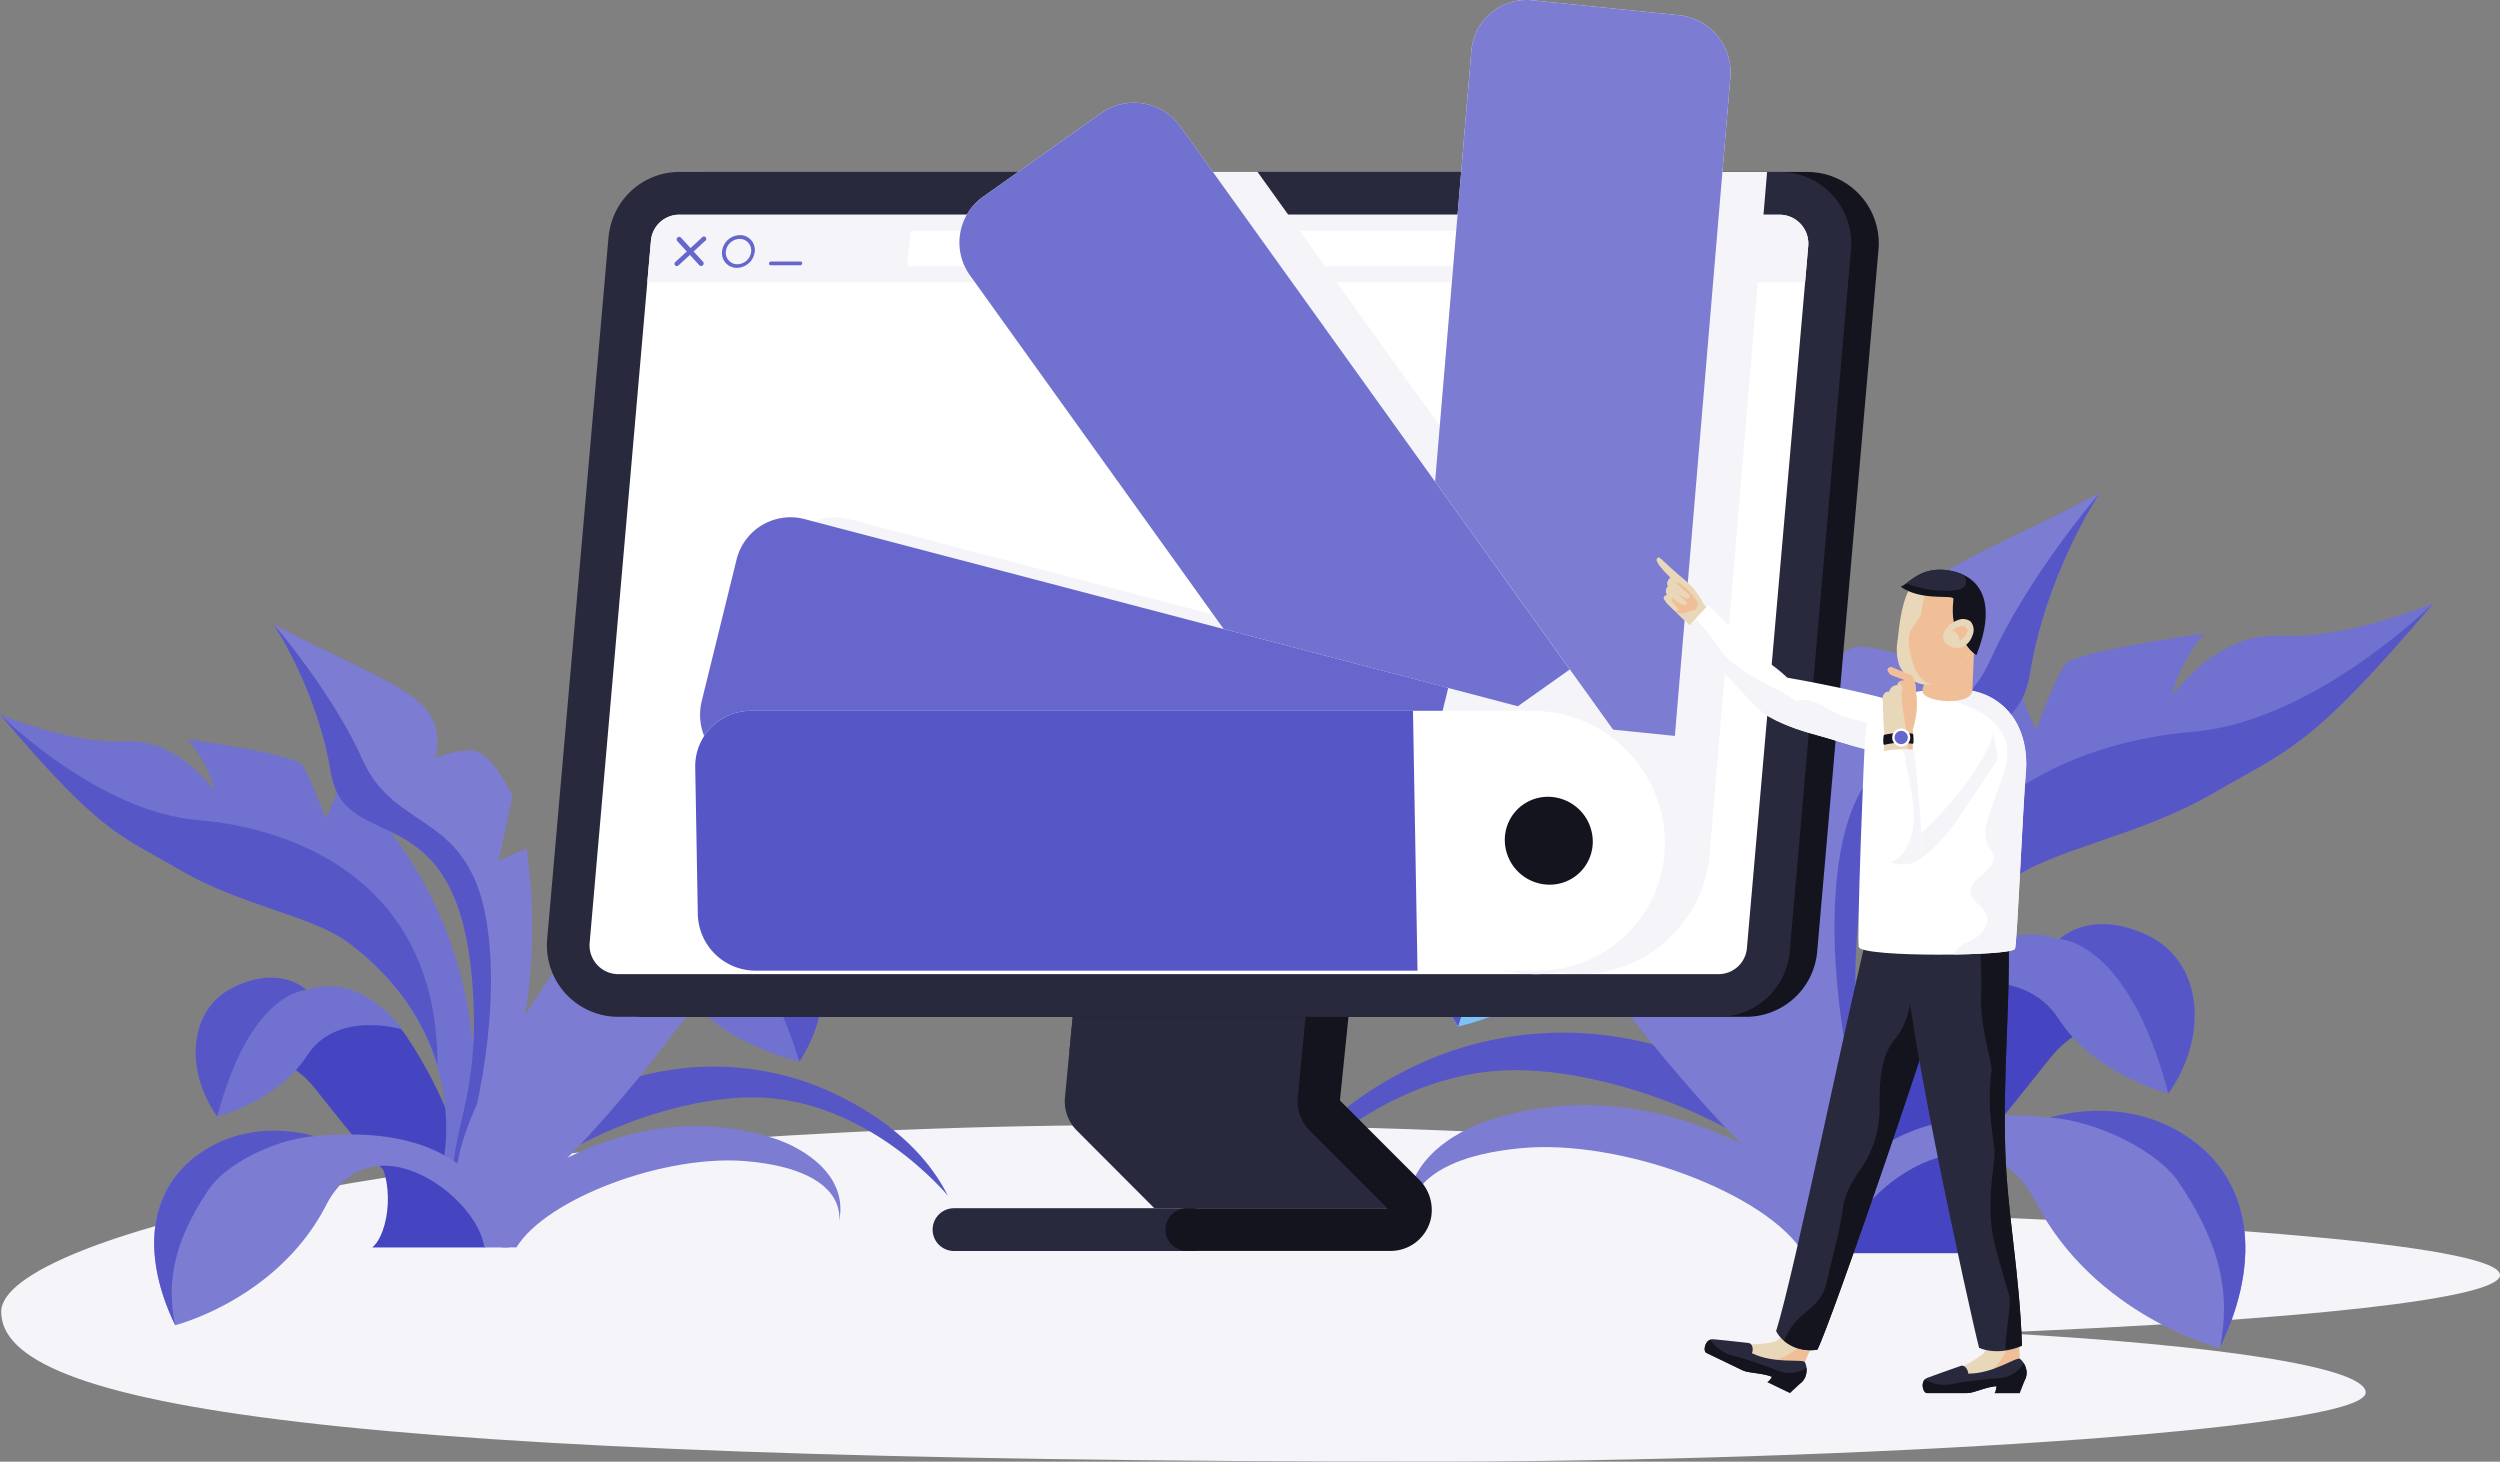 <svg xmlns="http://www.w3.org/2000/svg" width="578.207" height="338.053" viewBox="0 0 578.207 338.053">
  <rect x="0" y="0" width="578.207" height="338.053" fill="#808080" stroke="none"/>
  <g id="Hero_-_Illustratie_1" data-name="Hero - Illustratie_1" transform="translate(0 0.011)">
    <path id="Path_474" data-name="Path 474" d="M432.144,488.706c4.283-1.394,6.583-2.867,6.583-4.394,0-8.822-76.848-15.972-171.662-15.972C104.453,468.312.5,493.939.5,511.533.5,533.372,74.465,546.2,331.364,546.2c94.8,0,216-7.15,216-15.977,0-5.917-34.582-11.077-85.964-13.839,70.5-2.861,117.03-7.778,117.03-13.333C578.43,496.728,518.753,491.273,432.144,488.706Z" transform="translate(-0.222 -208.163)" fill="#f5f5f9"/>
    <path id="Path_475" data-name="Path 475" d="M774.371,227.516c-7.222,6.528-4.083,15.433-4.083,15.433a31.894,31.894,0,0,0-9.689-2.222c-6.1-.556-12.222,12.916-12.222,12.916l3.972,18.288-7.866-3.544C735.655,329.558,766.6,376.262,766.6,376.262a31.561,31.561,0,0,0,3.228-11.372c1.039-14.766-11.316-24.594-10.472-51.449,2.011-63.332,36.266-41.416,40.3-66.4,3.683-22.833,15.555-40.943,16.194-41.9a.115.115,0,0,0,0-.039h0C800,213.761,781.6,220.988,774.371,227.516Z" transform="translate(-330.188 -91.164)" fill="#7c7cd3"/>
    <path id="Path_476" data-name="Path 476" d="M797.707,403.094c-6.522,7.022-31.666,50.182-9.233,50.182,7.6,0,21.666-18.566,32.06-31.56,9.005-11.266,22.583-9.578,22.583-9.578S811.54,388.2,797.707,403.094Z" transform="translate(-346.386 -176.994)" fill="#4545c1"/>
    <path id="Path_477" data-name="Path 477" d="M870.716,258.655c-15.194-.833-25.16,13.889-25.16,13.889s.822-6.505,7.417-14.405c-.911.106-29.966,4.1-32.221,7.117s-6.666,15.111-6.666,15.111-4.355-8.478-3.711-10.989S757.93,310.16,775.752,384.93c0,0,5.483-6.389,5.478-6.405-1.478-4.767-6.539-38.188,26.522-63.121,10.25-7.733,29.571-10.105,47.221-20.338s22.544-10.394,50.915-43.888l.083-.078S885.927,259.5,870.716,258.655Z" transform="translate(-343.163 -111.609)" fill="#7171d0"/>
    <path id="Path_478" data-name="Path 478" d="M573.436,433.68c-10.033,3.161-31.982,13.127-41.666,32.632,0,0,22.7-27.744,55.1-27.744,27.9,0,66.843,18.566,70.476,33.749l11.294-9.85S627.529,416.669,573.436,433.68Z" transform="translate(-236.35 -191.074)" fill="#5656c7"/>
    <path id="Path_479" data-name="Path 479" d="M764.711,290.79c-3.75,26.3,4.161,59.576,9.622,72.848,1.044-14.766-6.555-23.333-5.711-50.165,2.011-63.332,36.266-41.416,40.3-66.4,3.683-22.833,15.555-40.943,16.194-41.9-.905.933-17.1,20.194-25.127,38.238C790.627,264.441,769.439,257.558,764.711,290.79Z" transform="translate(-339.45 -91.195)" fill="#5656c7"/>
    <path id="Path_480" data-name="Path 480" d="M605.331,463.454c-9.039,2.85-21.344,10.722-18.677,23.488-.356-2.861-.161-14.355,25.427-16.883,23.516-2.322,57.26,10.555,65.615,24.272h3.983l6.667-7.778S651.8,448.827,605.331,463.454Z" transform="translate(-260.579 -204.493)" fill="#7c7cd3"/>
    <path id="Path_481" data-name="Path 481" d="M587.067,509.08c-.056-.222-.072-.428-.117-.65a5.937,5.937,0,0,0,.117.65Z" transform="translate(-260.875 -225.981)" fill="#4af6d1"/>
    <path id="Path_482" data-name="Path 482" d="M619.76,374.873s17.277-1.35,28,13.422c12.372,17.038,42.06,51.693,51.665,51.693,29.444,0-13.889-64.654-21.716-73.92C661.092,346.424,619.76,374.873,619.76,374.873Z" transform="translate(-275.458 -159.633)" fill="#7c7cd3"/>
    <path id="Path_483" data-name="Path 483" d="M766.7,499.618h31.833c-4.683-3.944-6.944-19.283,0-27.638C798.532,471.991,766.494,482.424,766.7,499.618Z" transform="translate(-340.766 -209.781)" fill="#4545c1"/>
    <path id="Path_484" data-name="Path 484" d="M840.6,468.53c-12.777-8.139-26.394-3.578-31.11-4.022-48.221-4.583-52.221,24.394-54.96,31.4H761.5c1.861-14.366,31.838-36.771,44.671-11.872,13.672,26.522,42.566,33.8,42.566,33.8s.072-.139.1-.211C858.677,497.168,856.144,478.435,840.6,468.53Z" transform="translate(-335.358 -206.07)" fill="#7c7cd3"/>
    <path id="Path_485" data-name="Path 485" d="M884.57,468.005c-12.777-8.144-26.549-5.322-31.11-4.028,11.55.961,25,7.989,29.671,14.844,10.616,15.616,11.844,27.049,9.677,38.277C902.648,496.638,900.114,477.9,884.57,468.005Z" transform="translate(-379.328 -205.539)" fill="#5656c7"/>
    <path id="Path_486" data-name="Path 486" d="M856.182,387.354c-13.294-6.361-20.388.861-20.388.861-15.611-5.494-27.044,11.111-27.044,11.111s18.527-5.594,26.86,7.35S860.965,423.9,860.965,423.9C869.943,411.359,869.476,393.737,856.182,387.354Z" transform="translate(-359.456 -171.003)" fill="#7171d0"/>
    <path id="Path_487" data-name="Path 487" d="M877.818,387.354c-13.294-6.361-20.388.861-20.388.861s15.777.028,25.172,35.66C891.579,411.359,891.112,393.737,877.818,387.354Z" transform="translate(-381.092 -171.003)" fill="#5656c7"/>
    <path id="Path_488" data-name="Path 488" d="M635.6,344.748s-8.55-9.6-25.733-2.3-18.805,29.566-8.194,45.932c0,0,21.788-4.389,33.077-20.294s34.394-7.728,34.394-7.728S655.4,336.537,635.6,344.748Z" transform="translate(-264.464 -150.992)" fill="#7bc3f4"/>
    <path id="Path_489" data-name="Path 489" d="M609.873,342.448c-17.188,7.305-18.805,29.566-8.177,45.932,13.955-44.516,33.888-43.632,33.888-43.632S627.056,335.149,609.873,342.448Z" transform="translate(-264.465 -150.992)" fill="#5656c7"/>
    <path id="Path_490" data-name="Path 490" d="M790.9,349.993c3.433-11.083,10.639-23.694,25.227-34.527,10.316-7.65,29.571-10.105,47.221-20.338s22.544-10.394,50.915-43.888c-1.639,1.605-28.333,27.449-55.721,29.694C833.027,283.017,790.9,296.955,790.9,349.993Z" transform="translate(-351.522 -111.671)" fill="#5656c7"/>
    <path id="Path_491" data-name="Path 491" d="M165.909,314.564l3.255-15s-5-11.005-10-10.583a25.5,25.5,0,0,0-7.95,1.8s2.583-7.305-3.333-12.655-21.016-11.277-34.021-18.366h0v.028c.517.789,10.255,15.638,13.277,34.355,3.333,20.477,31.388,2.505,33.038,54.443.694,22.016-9.444,30.071-8.583,42.177a25.838,25.838,0,0,0,2.644,9.322s25.372-38.288,18.138-88.414Z" transform="translate(-50.606 -115.458)" fill="#7c7cd3"/>
    <path id="Path_492" data-name="Path 492" d="M97.51,429.487s11.111-1.383,18.505,7.855c8.511,10.65,20.061,25.872,26.288,25.872,18.411,0-2.222-35.382-7.572-41.138C123.393,409.859,97.51,429.487,97.51,429.487Z" transform="translate(-43.339 -185.82)" fill="#4545c1"/>
    <path id="Path_493" data-name="Path 493" d="M78.331,312.448c.556,2.056-3.033,9.011-3.033,9.011s-3.605-9.872-5.478-12.383-25.627-5.761-26.372-5.839c5.405,6.478,6.078,11.811,6.078,11.811s-8.172-12.077-20.638-11.394S0,297.46,0,297.46l.067.067c23.266,27.455,27.3,27.6,41.738,35.971S72.1,343.837,80.5,350.164c27.1,20.444,22.955,47.838,21.744,51.743l4.489,5.255C121.347,345.881,77.815,310.41,78.331,312.448Z" transform="translate(0 -132.214)" fill="#7171d0"/>
    <path id="Path_494" data-name="Path 494" d="M270.661,447.144c-44.349-13.95-78.031,23.6-78.031,23.6l9.255,8.072c2.978-12.444,34.9-27.666,57.776-27.666,26.555,0,45.171,22.744,45.171,22.744C296.883,457.905,278.878,449.733,270.661,447.144Z" transform="translate(-85.616 -197.362)" fill="#5656c7"/>
    <path id="Path_495" data-name="Path 495" d="M134.441,291.17c-6.594-14.805-19.866-30.594-20.611-31.36.517.789,10.255,15.638,13.277,34.355,3.333,20.477,31.388,2.505,33.038,54.443.694,22.016-5.555,29.016-4.683,41.11,4.478-10.877,10.966-38.149,7.889-59.715C159.479,302.759,142.1,308.4,134.441,291.17Z" transform="translate(-50.593 -115.48)" fill="#5656c7"/>
    <path id="Path_496" data-name="Path 496" d="M267.315,471.548c-38.093-11.994-68.065,18.927-68.065,18.927l5.461,6.383H208c6.85-11.25,34.516-21.8,53.788-19.894,20.977,2.072,21.138,11.489,20.844,13.839C284.814,480.343,274.726,473.9,267.315,471.548Z" transform="translate(-88.558 -208.36)" fill="#7c7cd3"/>
    <path id="Path_497" data-name="Path 497" d="M349.254,508.42c-.039.178-.05.35-.094.556A4.951,4.951,0,0,0,349.254,508.42Z" transform="translate(-155.187 -225.977)" fill="#4af6d1"/>
    <path id="Path_498" data-name="Path 498" d="M216.023,391.712c-6.428,7.594-41.932,60.6-17.777,60.6,7.883,0,32.221-28.41,42.36-42.377,8.8-12.116,22.955-11.005,22.955-11.005S229.662,375.6,216.023,391.712Z" transform="translate(-84.416 -171.584)" fill="#7c7cd3"/>
    <path id="Path_499" data-name="Path 499" d="M155,478.54c5.689,6.85,3.839,19.444,0,22.655h26.11C181.266,487.129,155,478.54,155,478.54Z" transform="translate(-68.891 -212.696)" fill="#4545c1"/>
    <path id="Path_500" data-name="Path 500" d="M101.2,472.427c-3.85.367-15-3.372-25.483,3.306-12.777,8.116-14.816,23.449-6.772,40.249a1.668,1.668,0,0,1,.083.172s23.688-5.972,34.894-27.716c10.522-20.411,35.094-2.044,36.621,9.733h5.717C144,492.426,140.74,468.666,101.2,472.427Z" transform="translate(-28.521 -209.661)" fill="#7c7cd3"/>
    <path id="Path_501" data-name="Path 501" d="M75.764,475.278c-12.777,8.116-14.816,23.449-6.772,40.249-1.772-9.205-.767-18.583,7.933-31.383,3.828-5.622,14.861-11.378,24.322-12.172C97.5,470.917,86.23,468.6,75.764,475.278Z" transform="translate(-28.543 -209.218)" fill="#5656c7"/>
    <path id="Path_502" data-name="Path 502" d="M107.1,409.88s-5.817-5.955-16.716-.722S79.1,428.835,86.47,439.113c0,0,13.955-3.494,20.788-14.111s22.016-6.028,22.016-6.028S119.9,405.375,107.1,409.88Z" transform="translate(-36.216 -180.902)" fill="#7171d0"/>
    <path id="Path_503" data-name="Path 503" d="M90.387,409.158c-10.9,5.233-11.283,19.677-3.917,29.955C94.17,409.9,107.1,409.88,107.1,409.88S101.286,403.925,90.387,409.158Z" transform="translate(-36.216 -180.902)" fill="#5656c7"/>
    <path id="Path_504" data-name="Path 504" d="M281.911,372.351c-14.089-5.989-21.111,1.883-21.111,1.883-16.233-6.744-27.51,12.777-27.51,12.777s18.944-6.666,28.2,6.339,27.11,16.638,27.11,16.638C297.327,396.584,296,378.335,281.911,372.351Z" transform="translate(-103.688 -164.501)" fill="#7171d0"/>
    <path id="Path_505" data-name="Path 505" d="M303.921,372.351c-14.089-5.989-21.111,1.883-21.111,1.883s16.361-.722,27.777,35.771C319.337,396.584,318.009,378.335,303.921,372.351Z" transform="translate(-125.697 -164.501)" fill="#5656c7"/>
    <path id="Path_506" data-name="Path 506" d="M45.8,321.924c-22.416-1.844-44.338-23-45.682-24.344,23.266,27.455,27.3,27.6,41.738,35.971s30.244,10.405,38.7,16.666c11.961,8.889,17.872,19.222,20.683,28.333C101.24,335.035,66.718,323.629,45.8,321.924Z" transform="translate(-0.053 -132.267)" fill="#5656c7"/>
    <path id="Path_507" data-name="Path 507" d="M388.27,507.95a4.939,4.939,0,0,0,4.939,4.939h55.915V503H393.209a4.939,4.939,0,0,0-4.939,4.95Z" transform="translate(-172.57 -223.568)" fill="#29293d"/>
    <path id="Path_508" data-name="Path 508" d="M501.563,423H445.142l-1.817,18.811A9.572,9.572,0,0,0,446.1,449.5L464,467.443h54.676l-17.838-21.5Z" transform="translate(-197.021 -188.011)" fill="#29293d"/>
    <path id="Path_509" data-name="Path 509" d="M445.2,431.234h56.96l.256-8.244H445.994Z" transform="translate(-197.873 -188.007)" fill="#29293d"/>
    <path id="Path_510" data-name="Path 510" d="M525.559,442.516,527.553,423h-9.922l-1.817,18.811a9.555,9.555,0,0,0,2.778,7.694l17.933,17.938H490.149a4.939,4.939,0,0,0,0,9.878h47.1a9.566,9.566,0,0,0,9.383-7.633,9.933,9.933,0,0,0-2.9-9.005Z" transform="translate(-215.656 -188.011)" fill="#14141f"/>
    <path id="Path_511" data-name="Path 511" d="M524.316,71.58H269.878a16.516,16.516,0,0,0-16.466,15.083L239.24,249.031A16.516,16.516,0,0,0,255.7,266.98H510.133A16.517,16.517,0,0,0,526.588,251.9L540.771,89.535A16.516,16.516,0,0,0,524.316,71.58Z" transform="translate(-106.305 -31.819)" fill="#14141f"/>
    <path id="Path_512" data-name="Path 512" d="M512.815,71.56H258.377a16.461,16.461,0,0,0-16.183,13.405c-.117.556-.194,1.111-.261,1.7L227.75,249.022a16.511,16.511,0,0,0,16.472,17.95H498.659a16.522,16.522,0,0,0,16.472-15.094L529.3,89.526A16.544,16.544,0,0,0,512.815,71.56Z" transform="translate(-101.197 -31.811)" fill="#29293d"/>
    <path id="Path_513" data-name="Path 513" d="M520.743,89.379H266.305a6.578,6.578,0,0,0-6.667,6.05l-.844,9.594L245.461,257.8a6.667,6.667,0,0,0,6.628,7.222H506.527a6.578,6.578,0,0,0,6.594-6.05l13.455-153.935.728-8.428a6.667,6.667,0,0,0-6.622-7.222Z" transform="translate(-109.087 -39.73)" fill="#fff"/>
    <path id="Path_514" data-name="Path 514" d="M531.429,89.376H276.991a6.578,6.578,0,0,0-6.667,6.05l-.844,9.594H537.251l.728-8.428a6.666,6.666,0,0,0-6.622-7.222Z" transform="translate(-119.773 -39.726)" fill="#f5f5f9"/>
    <path id="Path_515" data-name="Path 515" d="M377.64,104.275H527.853l.844-8.155H378.484Z" transform="translate(-167.845 -42.726)" fill="#fff"/>
    <path id="Path_516" data-name="Path 516" d="M282.7,98.778a.584.584,0,0,0-.861.789l5.122,5.617a.589.589,0,0,0,.861-.794Z" transform="translate(-125.197 -43.824)" fill="#66c"/>
    <path id="Path_517" data-name="Path 517" d="M287.138,98.72l-6.111,5.611a.538.538,0,1,0,.722.794l6.111-5.617a.556.556,0,1,0-.722-.789Z" transform="translate(-124.815 -43.765)" fill="#66c"/>
    <path id="Path_518" data-name="Path 518" d="M304.695,97.88a4.211,4.211,0,0,0-4.111,3.783,3.411,3.411,0,0,0,3.45,3.783,4.217,4.217,0,0,0,4.117-3.783,3.417,3.417,0,0,0-3.455-3.783Zm-.556,6.733a2.644,2.644,0,0,1-2.672-2.928,3.255,3.255,0,0,1,3.183-2.922,2.639,2.639,0,0,1,2.667,2.922A3.256,3.256,0,0,1,304.139,104.613Z" transform="translate(-133.588 -43.508)" fill="#66c"/>
    <path id="Path_519" data-name="Path 519" d="M327.44,108.88h-6.811a.467.467,0,0,0-.461.428.383.383,0,0,0,.389.428h6.822a.467.467,0,0,0,.461-.428.383.383,0,0,0-.4-.428Z" transform="translate(-142.3 -48.397)" fill="#66c"/>
    <path id="Path_520" data-name="Path 520" d="M725.1,108.44h-6.822a.478.478,0,0,0-.467.428.383.383,0,0,0,.394.428h6.816a.472.472,0,0,0,.467-.428.389.389,0,0,0-.389-.428Z" transform="translate(-319.035 -48.202)" fill="#fff"/>
    <path id="Path_521" data-name="Path 521" d="M725.473,103.92h-6.844a.478.478,0,0,0-.461.428.383.383,0,0,0,.389.428h6.822a.467.467,0,0,0,.461-.428.383.383,0,0,0-.367-.428Z" transform="translate(-319.195 -46.193)" fill="#fff"/>
    <path id="Path_522" data-name="Path 522" d="M725.887,99.4h-6.822a.478.478,0,0,0-.467.428.395.395,0,0,0,.395.433h6.817a.478.478,0,0,0,.467-.433.389.389,0,0,0-.389-.428Z" transform="translate(-319.387 -44.184)" fill="#fff"/>
    <path id="Path_523" data-name="Path 523" d="M479.15,143.195,427.723,71.53H382.769l-8.244,5.861a12.989,12.989,0,0,0-2.889,18.222l58.582,81.659L333.4,151.878a12.827,12.827,0,0,0-15.822,9.311L309.5,194.01a13.072,13.072,0,0,0,.6,8.016,12.777,12.777,0,0,0-2.1,7.25l.6,33.932a13.333,13.333,0,0,0,13.333,13.077h173.84a29.577,29.577,0,0,0,29.76-10.339c.117-.111.211-.239.328-.367s.261-.344.389-.522a29.555,29.555,0,0,0,6.033-15.494l13.305-158h-60.4Z" transform="translate(-136.892 -31.797)" fill="#f5f5f9"/>
    <path id="Path_524" data-name="Path 524" d="M648.327,3.495,614.495.062a12.816,12.816,0,0,0-14.139,11.694l-15.144,179.9a30.671,30.671,0,0,0,27.427,32.932,29.444,29.444,0,0,0,32.471-26.822L660.271,17.839A13.366,13.366,0,0,0,648.327,3.495Z" transform="translate(-260.059 0)" fill="#f5f5f9"/>
    <path id="Path_525" data-name="Path 525" d="M650.263,3.495,616.43.062a12.816,12.816,0,0,0-14.138,11.694L589.47,164.113l59.893,6.083L662.207,17.839A13.366,13.366,0,0,0,650.263,3.495Z" transform="translate(-261.995 0)" fill="#7c7cd3"/>
    <path id="Path_526" data-name="Path 526" d="M631.437,337.955a9.961,9.961,0,0,0-10.983,9.089,10.383,10.383,0,0,0,9.277,11.144,9.966,9.966,0,0,0,11.011-9.083,10.383,10.383,0,0,0-9.305-11.15Z" transform="translate(-275.752 -150.187)" fill="#143549"/>
    <path id="Path_527" data-name="Path 527" d="M450.567,48.36a13.177,13.177,0,0,0-18.277-3.239l-27.46,19.444a12.994,12.994,0,0,0-2.894,18.216l106.3,148.179c9.755,13.594,28.549,16.9,41.977,7.383a29.855,29.855,0,0,0,6.666-41.849Z" transform="translate(-177.529 -19.016)" fill="#f5f5f9"/>
    <path id="Path_528" data-name="Path 528" d="M432.29,45.117l-27.46,19.444a12.994,12.994,0,0,0-2.894,18.216l90.031,125.5,48.627-34.444-90-125.458A13.177,13.177,0,0,0,432.29,45.117Z" transform="translate(-177.529 -19.011)" fill="#7171d0"/>
    <path id="Path_529" data-name="Path 529" d="M628.331,338.787a10.094,10.094,0,0,0-2.25,14.155,10.233,10.233,0,0,0,14.2,2.5,10.094,10.094,0,0,0,2.222-14.155A10.239,10.239,0,0,0,628.331,338.787Z" transform="translate(-277.401 -149.775)" fill="#143549"/>
    <path id="Path_530" data-name="Path 530" d="M491.38,261.865l-175.662-46.11a12.85,12.85,0,0,0-15.822,9.322l-8.078,32.838a13.333,13.333,0,0,0,9.594,15.983L477.08,319.98a29.5,29.5,0,0,0,36.338-21.4A30.605,30.605,0,0,0,491.38,261.865Z" transform="translate(-129.539 -95.702)" fill="#f5f5f9"/>
    <path id="Path_531" data-name="Path 531" d="M299.9,225.117l-8.078,32.816a13.333,13.333,0,0,0,9.594,15.983l148.774,39.016,14.3-58.115L315.718,215.795a12.85,12.85,0,0,0-15.822,9.322Z" transform="translate(-129.539 -95.72)" fill="#66c"/>
    <path id="Path_532" data-name="Path 532" d="M638.366,334.916a10,10,0,0,0-12.294,7.222,10.355,10.355,0,0,0,7.45,12.422,10,10,0,0,0,12.3-7.222,10.361,10.361,0,0,0-7.455-12.422Z" transform="translate(-278.136 -148.709)" fill="#143549"/>
    <path id="Path_533" data-name="Path 533" d="M483.122,295.92H302.293A12.816,12.816,0,0,0,289.438,309l.594,33.932a13.366,13.366,0,0,0,13.333,13.083H484.188a29.444,29.444,0,0,0,29.51-30.055,30.688,30.688,0,0,0-30.577-30.044Z" transform="translate(-128.642 -131.529)" fill="#fff"/>
    <path id="Path_534" data-name="Path 534" d="M302.293,295.92A12.816,12.816,0,0,0,289.438,309l.594,33.932a13.366,13.366,0,0,0,13.333,13.083H456.489l-1.05-60.1Z" transform="translate(-128.642 -131.529)" fill="#5656c7"/>
    <path id="Path_535" data-name="Path 535" d="M636.478,331.71a9.961,9.961,0,0,0-10,10.166,10.383,10.383,0,0,0,10.344,10.161,9.95,9.95,0,0,0,10-10.161,10.383,10.383,0,0,0-10.344-10.166Z" transform="translate(-278.443 -147.436)" fill="#14141f"/>
    <path id="Path_536" data-name="Path 536" d="M768.257,289.049c-5.555-3.122-29.338-7.344-32.36-7.778-4.044-.589-4.75,6.211-3.516,7.644,1.611,1.878,5.878,4.261,13.227,6.111,5.661,1.439,16.622,6.3,20.322,2.272C768.318,294.71,774.246,292.421,768.257,289.049Z" transform="translate(-325.269 -125.002)" fill="#fff"/>
    <path id="Path_537" data-name="Path 537" d="M753.2,295.583c-5.633-1.4-7.844-5.95-13.494-3.444-2.778,1.228-8.055.417-7,1.667,1.611,1.872,7.778,4.3,13.227,5.767,9.583,2.594,14.705,5.211,18.155,2.222C766.248,299.883,761.509,297.655,753.2,295.583Z" transform="translate(-325.598 -129.52)" fill="#f5f5f9"/>
    <path id="Path_538" data-name="Path 538" d="M701.948,244.908a15.554,15.554,0,0,0-3.744-4.889c-.811-.733-2.289-1.939-3.044-2.6-.622-.556-1.461.861-.7,1.667-.511.161-1.061,1.389-.589,1.911a1.6,1.6,0,0,0-.289,2.011c-.683.617-.594,1.494.328,2.278s1.922,2.055,4.533,4.367c.439.383,1.111,1.328,1.517,1.667A37,37,0,0,1,704,246.986C703.553,246.575,702.348,245.836,701.948,244.908Z" transform="translate(-308.069 -105.472)" fill="#e8d7b9" fill-rule="evenodd"/>
    <path id="Path_539" data-name="Path 539" d="M696.311,242.583c-.033,1.4-.972,4.144-2.111,4.822h0a16.978,16.978,0,0,1,1.511,1.439,2.6,2.6,0,0,0,3.005.494,4.634,4.634,0,0,1,1.411-.394,1.484,1.484,0,0,0,.806-2.222C699.839,244.711,696.339,241.789,696.311,242.583Z" transform="translate(-308.543 -107.764)" fill="#f0bf97" fill-rule="evenodd"/>
    <path id="Path_540" data-name="Path 540" d="M720.293,264.575c-3.555-2.855-13.2-12.655-13.2-12.655a58.533,58.533,0,0,0-5.183,5.822s11.605,13.011,15.894,17.405c6.489,6.666,10.277-.756,9.444-3.594C726.443,268.936,722.565,266.409,720.293,264.575Z" transform="translate(-311.97 -111.973)" fill="#fff"/>
    <path id="Path_541" data-name="Path 541" d="M704.073,257.76c-.656.75-1.378,1.617-2.133,2.578,0,0,11.605,13.011,15.894,17.405,5.305,5.45,9.589,2.711,9.539-.994-4.25-3.333-9.933-4.567-15.872-10C709.551,264.96,706.118,259.116,704.073,257.76Z" transform="translate(-311.983 -114.569)" fill="#f5f5f9"/>
    <path id="Path_542" data-name="Path 542" d="M823.823,551.306c-.044-.339-6.667-2.222-6.817,0-.122,1.906.378,4.855-1.289,6.372-1.911,1.733-9.005,5.417-12.222,5.894-.167.478.395.883.878,1.044,2.394.817,5,.461,7.533.2q4.383-.456,8.794-.505c1.305,0,2.855-.128,3.517-1.256a4.548,4.548,0,0,0,.156-2.861C823.99,557.256,824.245,554.25,823.823,551.306Z" transform="translate(-357.108 -244.564)" fill="#e8d7b9"/>
    <path id="Path_543" data-name="Path 543" d="M831.061,551.413a8.938,8.938,0,0,0-3.233-.933c.106.206.222.411.311.628,2.622,6.355-3.005,11.289-8.389,13.772,2.711-.261,5.433-.422,8.161-.45,1.305,0,2.855-.128,3.517-1.256a4.548,4.548,0,0,0,.156-2.861C831.227,557.363,831.483,554.358,831.061,551.413Z" transform="translate(-364.345 -244.671)" fill="#f0bf97"/>
    <path id="Path_544" data-name="Path 544" d="M822.983,565.68c-.817-.606-6.017,3.411-11.983,3.411,0-.794-.756-2.139-1.739-1.794-2.628.911-7.222,2.561-7.778,2.778-1.667.7-1.017,3.517,0,3.517h9.266c1.761,0,4.572-1.622,7.417-1.622,3.172,0,4.111-.106,4.505-.283C825.633,570.336,824.472,566.808,822.983,565.68Z" transform="translate(-355.773 -251.399)" fill="#29293d"/>
    <path id="Path_545" data-name="Path 545" d="M817.864,570.977c-2.111.111-8.75.917-9.872,1.217a9.645,9.645,0,0,1-4.95,0,7.257,7.257,0,0,1-2.089-.956c-1.005,1-.394,3.178.478,3.178H810.7c1.761,0,4.572-1.622,7.417-1.622,3.172,0,4.111-.111,4.505-.283,2.361-1.067,2.128-3.467,1.189-5A7.156,7.156,0,0,1,817.864,570.977Z" transform="translate(-355.759 -252.24)" fill="#14141f"/>
    <path id="Path_546" data-name="Path 546" d="M830.35,577.013h5.828l1.467-3.733-6.894,1.983A3.376,3.376,0,0,1,830.35,577.013Z" transform="translate(-369.056 -254.804)" fill="#14141f"/>
    <path id="Path_547" data-name="Path 547" d="M731.386,548.9c-.933,1.667-1.761,4.544-3.922,5.183-2.478.733-10.466.978-13.594,0-.361.361,0,.972.333,1.322,1.811,1.778,4.322,2.589,6.705,3.45q4.15,1.483,8.139,3.333c1.183.556,2.633,1.111,3.717.394a4.6,4.6,0,0,0,1.383-2.511c.956-2.811,2.494-5.411,3.389-8.244C737.641,551.52,732.48,546.954,731.386,548.9Z" transform="translate(-317.219 -243.756)" fill="#e8d7b9"/>
    <path id="Path_548" data-name="Path 548" d="M741.253,550.56v.7c-.4,6.867-7.605,8.889-13.533,8.772,2.555.939,5.078,1.978,7.544,3.133,1.183.556,2.633,1.111,3.717.394a4.6,4.6,0,0,0,1.383-2.511c.956-2.811,2.494-5.411,3.389-8.244A8.874,8.874,0,0,0,741.253,550.56Z" transform="translate(-323.442 -244.706)" fill="#f0bf97"/>
    <path id="Path_549" data-name="Path 549" d="M720.611,560.771c.339-.711.244-2.25-.789-2.367-2.778-.322-7.639-.839-8.194-.867-1.817-.094-2.444,2.728-1.55,3.155l8.333,4.017c1.589.767,4.828.528,7.389,1.761,2.855,1.372,3.75,1.667,4.178,1.667,3.294.089,3.778-3.594,2.9-5.266C732.421,561.994,725.966,563.349,720.611,560.771Z" transform="translate(-315.421 -247.807)" fill="#29293d"/>
    <path id="Path_550" data-name="Path 550" d="M726.387,564.783c-1.95-.817-8.283-2.972-9.444-3.183a9.667,9.667,0,0,1-4.444-2.139,7.154,7.154,0,0,1-1.467-1.761c-1.339.461-1.733,2.689-.944,3.067l8.333,4.017c1.589.767,4.828.528,7.389,1.761,2.856,1.372,3.75,1.667,4.178,1.667,2.594.067,3.428-2.222,3.244-3.983A7.15,7.15,0,0,1,726.387,564.783Z" transform="translate(-315.425 -247.88)" fill="#14141f"/>
    <path id="Path_551" data-name="Path 551" d="M735.73,574.29l5.255,2.533,2.939-2.728-7.072-1.206A3.332,3.332,0,0,1,735.73,574.29Z" transform="translate(-327.002 -254.631)" fill="#14141f"/>
    <path id="Path_552" data-name="Path 552" d="M761.5,381.89c-4.805,18.016-17.738,82.015-22.072,95.7,1.667,3.217,5.728,4.95,9.533,4.289,2.661-4.816,27.1-75.481,31.788-92.975C780.923,388.245,766.6,382.429,761.5,381.89Z" transform="translate(-328.646 -169.739)" fill="#29293d"/>
    <path id="Path_553" data-name="Path 553" d="M774,387.73c-2.3,8.233-.061,18.283-5.616,24.922-3.456,4.122-3.572,10.322-3.561,15.844a24.43,24.43,0,0,1-3.25,12.466c-2.372,3.855-4.683,6.322-5.267,11.111-.556,4.655-2.511,11.2-3.455,15.822-1.667,8.228-7.017,6.844-10.1,14.544a9.555,9.555,0,0,0,7.694,2.033c2.661-4.816,27.1-75.481,31.788-92.975C782.332,391.152,778.444,389.4,774,387.73Z" transform="translate(-330.122 -172.335)" fill="#14141f"/>
    <path id="Path_554" data-name="Path 554" d="M817.046,389.79c-3.994-.806-21.666-3.072-23.611.906-2.911,5.989,15.077,87.164,16.8,93.659,3.467,1.505,7.983.556,9.922-.489-.556-16.955-3.372-30.388-3.861-45.082C815.724,421.356,817.5,403.184,817.046,389.79Z" transform="translate(-352.508 -172.64)" fill="#29293d"/>
    <path id="Path_555" data-name="Path 555" d="M830.208,389.557c-1.305-.261-4.161-.961-7.478-1.667,1.306,1.983,1.222,13.189,1.167,14.239-.433,7.778,2.594,16.061,2.372,17.822-1.233,9.855.75,16.277.694,19.2-.067,3.294-1.511,9.383-.694,16.927.433,3.994,2.9,11.805,4.078,15.861.656,2.278-1.111,9.822-.789,12.655q1.9-.395,3.761-.978c-.556-16.955-3.372-30.388-3.861-45.082C828.885,421.122,830.658,402.951,830.208,389.557Z" transform="translate(-365.67 -172.406)" fill="#14141f"/>
    <path id="Path_556" data-name="Path 556" d="M795.156,286.93c-5.555,0-18.922.494-19.838,10.094-.372,3.889-2.05,48.332-1.528,49.56,1.055,2.411,35.688,2.105,36.11.35.511-2.033,1.755-31.844,2.517-41C813.134,297.458,809.311,286.93,795.156,286.93Z" transform="translate(-343.873 -127.534)" fill="#fff"/>
    <path id="Path_557" data-name="Path 557" d="M783.761,330.792c-.778,4.011,4.789,4.333,6.578,3.717,2.339-.806,6.367-3.855,10.644-10.111,7.555-11.044,9.411-14.072,9.411-14.072l-10.555-7.005S784.539,326.78,783.761,330.792Z" transform="translate(-348.316 -134.818)" fill="#fff"/>
    <path id="Path_558" data-name="Path 558" d="M785.33,334.36c1.517,1.339,4.517,1.361,5.739.939,2.339-.806,6.366-3.855,10.644-10.111,7.555-11.044,9.411-14.072,9.411-14.072L810.09,305.1C808.046,313.461,795.108,328.683,785.33,334.36Z" transform="translate(-349.047 -135.609)" fill="#f5f5f9"/>
    <path id="Path_559" data-name="Path 559" d="M808.5,286.909a25.149,25.149,0,0,0-4.783.828c9.133,3.133,18.722,5.661,17.666,15.694-.322,3.055-4.867,13.161-5,16.077-.261,5.039,3.528,5.033,1.417,7.939-2.778,3.889-3.533,2.572-4.667,5.372-1.4,3.45,5.128,4.411,3.478,8.511-1.828,4.567-5.855,3.4-7.583,6.928,7.444-.094,14.061-.556,14.25-1.344.511-2.033,1.755-31.844,2.517-41C826.481,297.436,821.958,286.264,808.5,286.909Z" transform="translate(-357.22 -127.512)" fill="#f5f5f9"/>
    <path id="Path_560" data-name="Path 560" d="M804.383,272.122c-.289,2.667-3.983,3.639-3.983,6.772,0,2.628,11.383,3.578,11.522-.194s.467-10.85.467-10.85S804.672,269.45,804.383,272.122Z" transform="translate(-355.745 -119.053)" fill="#f0bf97"/>
    <path id="Path_561" data-name="Path 561" d="M805.894,243.07a7.9,7.9,0,0,0-4.783-2.433,15.6,15.6,0,0,0-5.439.289,4.161,4.161,0,0,0-3.083,2.128c-1.794,3.633-2.256,7.778-2.694,11.789a12.1,12.1,0,0,0,.328,5.839c1.194,2.944,4.789,5.322,7.805,4.339,6.861-2.222,9.716-8.966,9.7-9.639-.061-2.128.228-4.255.144-6.378A9.5,9.5,0,0,0,805.894,243.07Z" transform="translate(-350.99 -106.906)" fill="#e8d7b9"/>
    <path id="Path_562" data-name="Path 562" d="M800.11,287.45h0Z" transform="translate(-355.616 -127.765)" fill="#e8d7b9"/>
    <path id="Path_563" data-name="Path 563" d="M801.18,287.28Z" transform="translate(-356.092 -127.689)" fill="#e8d7b9"/>
    <path id="Path_564" data-name="Path 564" d="M805.148,241.538c-1.567-.272-6.111.383-7.161,4.9-.061.272-.378,2.511-.422,2.717-.222,1.211-2.594,3.522-2.817,5.039-.422,2.778.933,8.172,2.778,10a4.888,4.888,0,0,0,2.3,1.339l.4-.1c6.855-2.222,9.716-8.978,9.7-9.644-.067-2.128.222-4.255.15-6.378a9.286,9.286,0,0,0-1.983-5.939,5.483,5.483,0,0,0-2.944-1.933Z" transform="translate(-353.198 -107.335)" fill="#f0bf97"/>
    <path id="Path_565" data-name="Path 565" d="M802.071,237.3c-6.466-.889-9.05,3.333-10.811,3.767,4.789,3.528,12.327,1.717,12.222,2.905-.811,7.65,1.889,7.972,2.305,9.289a8.188,8.188,0,0,0,3,3.672C813.687,244.563,809.721,238.352,802.071,237.3Z" transform="translate(-351.683 -105.422)" fill="#14141f"/>
    <path id="Path_566" data-name="Path 566" d="M806.251,238.109a13.121,13.121,0,0,0-3.122-.806c-5.044-.689-7.716,1.728-9.489,3.028.089.061,6.255,2.539,12.222,1.439a1.911,1.911,0,0,0,.389-3.661Z" transform="translate(-352.74 -105.423)" fill="#29293d"/>
    <path id="Path_567" data-name="Path 567" d="M812.434,257.932c-2.667.889-5.411,4.511-1.711,6.172a3.522,3.522,0,0,0,3.5-.383,4.623,4.623,0,0,0,1.511-2.222,3.039,3.039,0,0,0-.439-3.222A2.927,2.927,0,0,0,812.434,257.932Z" transform="translate(-359.535 -114.552)" fill="#e8d7b9"/>
    <path id="Path_568" data-name="Path 568" d="M812.78,261.689a3.5,3.5,0,0,1,1.172.8,6.59,6.59,0,0,1,.606,1.561s2.667-1.911,1.428-3.011S812.78,261.689,812.78,261.689Z" transform="translate(-361.247 -115.865)" fill="#f0bf97"/>
    <path id="Path_569" data-name="Path 569" d="M790.729,281.365c-.589-.744-1.906-.283-1.911,1.011a1.313,1.313,0,0,0-1.705.989,1.85,1.85,0,0,0-1.828,1.472c-1.067,0-1.667.794-1.522,2.183.172,1.478,0,3.255.389,7.272.061.667-.25,6.911-.217,7.522a45.194,45.194,0,0,1,6.9-.939c-.033-.722-.378-6.733.033-7.85a17.891,17.891,0,0,0,.694-7.083C791.463,284.681,791.368,282.176,790.729,281.365Z" transform="translate(-348.341 -124.902)" fill="#e8d7b9" fill-rule="evenodd"/>
    <path id="Path_570" data-name="Path 570" d="M793.587,281.365c-.589-.744-1.906-.283-1.911,1.011a1.367,1.367,0,0,0-1.505.5,1.267,1.267,0,0,1,.928,1.606c-.494,1.844.683,6.622,1.022,9.811a42.845,42.845,0,0,1,.417,6.633,9.41,9.41,0,0,1,1.156-.05c-.033-.722-.378-6.733.033-7.85a17.888,17.888,0,0,0,.694-7.083C794.32,284.681,794.225,282.17,793.587,281.365Z" transform="translate(-351.198 -124.902)" fill="#f0bf97" fill-rule="evenodd"/>
    <path id="Path_571" data-name="Path 571" d="M791.25,279.549l-4.372-1.822a.789.789,0,0,0-1.05.428c-.172.411.495,1.239.906,1.411l3.889,1.467a.806.806,0,1,0,.622-1.483Z" transform="translate(-349.256 -123.413)" fill="#f0bf97" fill-rule="evenodd"/>
    <path id="Path_572" data-name="Path 572" d="M790.745,305.268a19.239,19.239,0,0,0-6.411.267.261.261,0,0,0-.2.2,7.033,7.033,0,0,0-.056,1.9.256.256,0,0,0,.322.217,15.556,15.556,0,0,1,6.317-.222.261.261,0,0,0,.305-.222,10.641,10.641,0,0,0-.056-1.906A.256.256,0,0,0,790.745,305.268Z" transform="translate(-348.473 -135.616)" fill="#14141f" fill-rule="evenodd"/>
    <path id="Path_573" data-name="Path 573" d="M693.75,248.13a.617.617,0,1,0-.955.778s1.978,2.517,2.778,2.583c.217,0,.556-.289.344-.556Z" transform="translate(-307.849 -110.178)" fill="#e8d7b9" fill-rule="evenodd"/>
    <path id="Path_574" data-name="Path 574" d="M690.471,232.186c-.339-.328-.811.106-.811.411,0,1.111,3.255,4.167,3.255,4.167a.861.861,0,0,0,1.194-1.233Z" transform="translate(-306.526 -103.15)" fill="#e8d7b9" fill-rule="evenodd"/>
    <path id="Path_575" data-name="Path 575" d="M695.539,241.55a.856.856,0,0,0-1.111,1.3s3.333,2.972,4.444,2.867c.3,0,.694-.556.333-.85Z" transform="translate(-308.521 -107.281)" fill="#e8d7b9" fill-rule="evenodd"/>
    <path id="Path_576" data-name="Path 576" d="M695,244.882a.783.783,0,1,0-1.022,1.183s3.022,2.717,4.05,2.617c.272-.028.633-.489.306-.772Z" transform="translate(-308.305 -108.746)" fill="#e8d7b9" fill-rule="evenodd"/>
    <path id="Path_577" data-name="Path 577" d="M782.877,312.424s-1.017,10.483-1.361,15.027a22.981,22.981,0,0,0,1.156,8.711c.933,2.817,9.494,4.867,9.061-4.444-.283-6.111-1.667-19.6-1.667-19.6A23.694,23.694,0,0,0,782.877,312.424Z" transform="translate(-347.333 -138.678)" fill="#fff"/>
    <path id="Path_578" data-name="Path 578" d="M792.584,312.146c-1.022-.089-1.939-.122-2.778-.117a4.234,4.234,0,0,1,.711,1.8c.983,7.061,4.183,15.377-.333,21.894a6.111,6.111,0,0,1-2.944,2.328c2.778,1.222,7.339.528,7.017-6.305C793.99,325.618,792.584,312.146,792.584,312.146Z" transform="translate(-349.896 -138.689)" fill="#f5f5f9"/>
    <path id="Path_579" data-name="Path 579" d="M789.746,303.278a2.083,2.083,0,1,0,1.5.539A2.089,2.089,0,0,0,789.746,303.278Z" transform="translate(-350.124 -134.799)" fill="#fff" fill-rule="evenodd"/>
    <path id="Path_580" data-name="Path 580" d="M790.218,304.269a1.533,1.533,0,1,0,1.6,1.461A1.533,1.533,0,0,0,790.218,304.269Z" transform="translate(-350.568 -135.239)" fill="#66c" fill-rule="evenodd"/>
  </g>
</svg>
